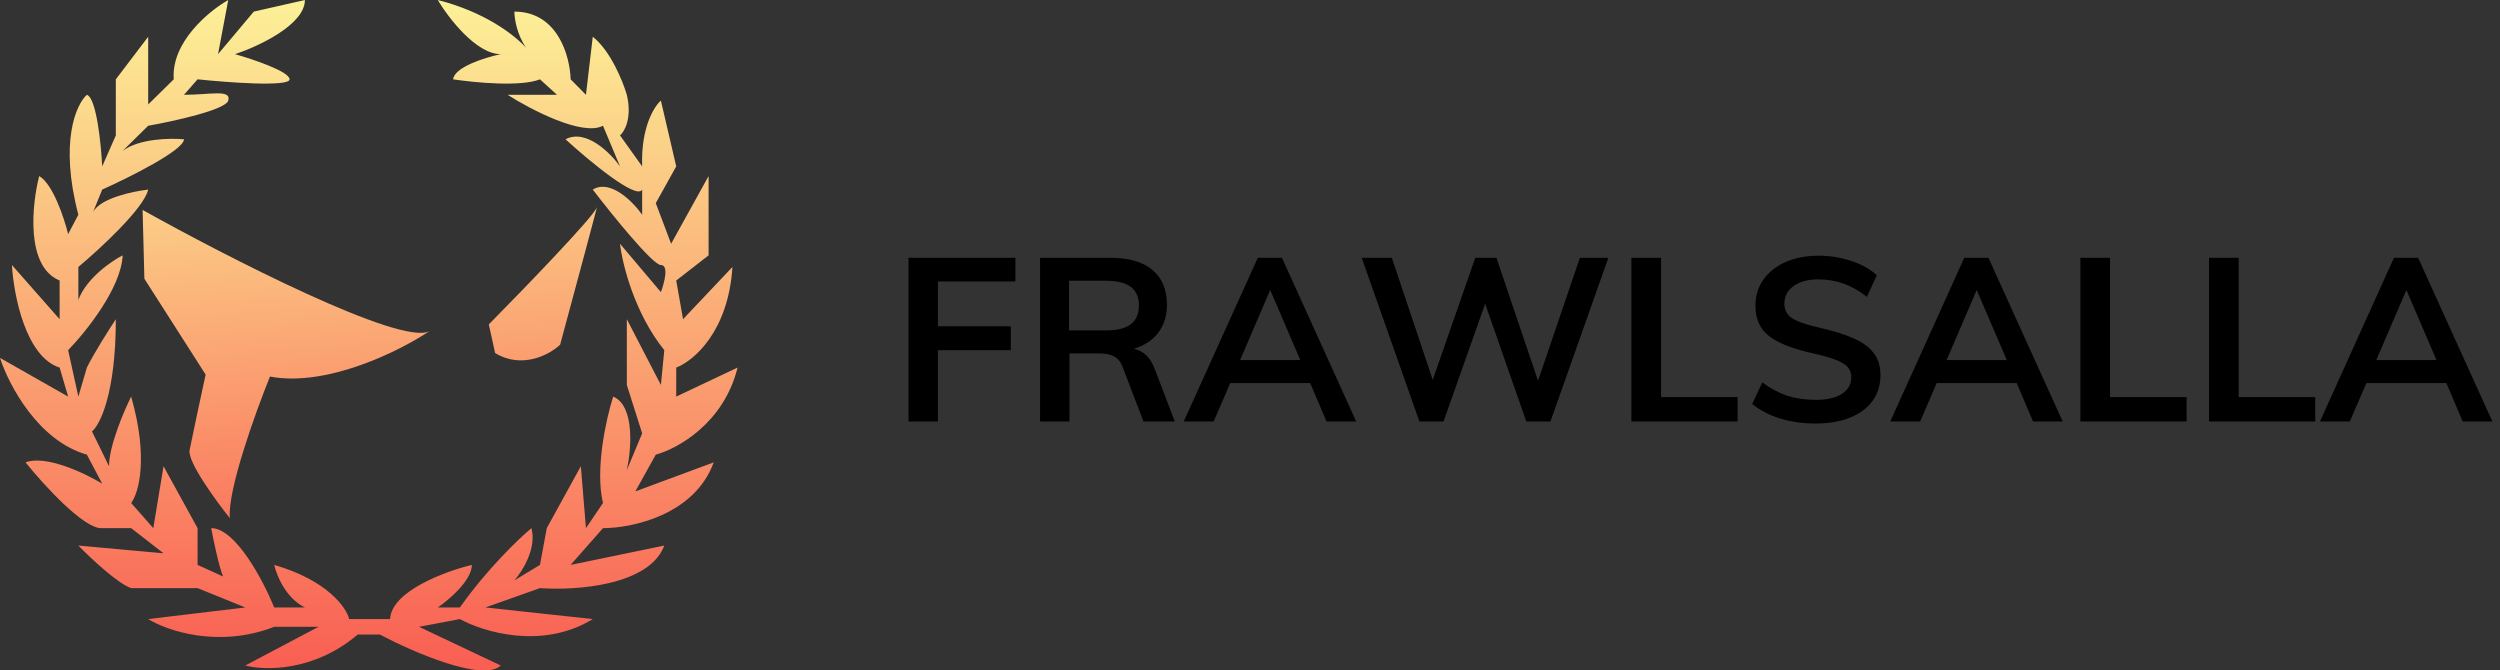<svg x="0px" y="0px" width="261" height="70" viewBox="0 0 261 70" fill="none" xmlns="http://www.w3.org/2000/svg">
<rect x="0" y="0" width="261" height="70" fill="#333333" stroke="none"/>
<path d="M94.848 26.912H106.008V29.384H97.92V34.064H105.528V36.56H97.92V44H94.848V26.912ZM122.646 44H119.382L117.198 38.312C117.006 37.784 116.71 37.416 116.31 37.208C115.91 37 115.39 36.896 114.75 36.896H111.654V44H108.582V26.912H115.902C117.838 26.912 119.31 27.336 120.318 28.184C121.326 29.032 121.83 30.248 121.83 31.832C121.83 32.968 121.526 33.936 120.918 34.736C120.326 35.52 119.478 36.08 118.374 36.416C119.382 36.624 120.11 37.328 120.558 38.528L122.646 44ZM115.47 34.496C116.638 34.496 117.502 34.28 118.062 33.848C118.622 33.416 118.902 32.76 118.902 31.88C118.902 31.016 118.622 30.376 118.062 29.96C117.518 29.528 116.654 29.312 115.47 29.312H111.606V34.496H115.47ZM136.786 39.992H128.434L126.706 44H123.586L131.314 26.912H133.834L141.586 44H138.49L136.786 39.992ZM135.754 37.592L132.61 30.272L129.466 37.592H135.754ZM167.914 26.912L161.866 44H159.346L155.05 31.712L150.706 44H148.186L142.162 26.912H145.306L149.578 39.656L154.018 26.912H156.226L160.57 39.752L164.938 26.912H167.914ZM170.317 26.912H173.413V41.456H181.405V44H170.317V26.912ZM189.53 44.216C188.218 44.216 186.986 44.04 185.834 43.688C184.698 43.336 183.73 42.832 182.93 42.176L183.986 39.92C184.818 40.544 185.682 41.008 186.578 41.312C187.49 41.6 188.482 41.744 189.554 41.744C190.738 41.744 191.65 41.536 192.29 41.12C192.946 40.704 193.274 40.12 193.274 39.368C193.274 38.728 192.97 38.24 192.362 37.904C191.77 37.552 190.786 37.224 189.41 36.92C187.266 36.456 185.706 35.856 184.73 35.12C183.754 34.384 183.266 33.312 183.266 31.904C183.266 30.896 183.538 30 184.082 29.216C184.626 28.432 185.394 27.816 186.386 27.368C187.394 26.92 188.554 26.696 189.866 26.696C191.066 26.696 192.202 26.88 193.274 27.248C194.362 27.6 195.25 28.096 195.938 28.736L194.906 30.992C193.386 29.776 191.706 29.168 189.866 29.168C188.762 29.168 187.89 29.4 187.25 29.864C186.61 30.312 186.29 30.928 186.29 31.712C186.29 32.384 186.57 32.896 187.13 33.248C187.706 33.6 188.682 33.928 190.058 34.232C191.482 34.568 192.642 34.936 193.538 35.336C194.434 35.72 195.122 36.224 195.602 36.848C196.082 37.456 196.322 38.224 196.322 39.152C196.322 40.176 196.05 41.072 195.506 41.84C194.962 42.592 194.178 43.176 193.154 43.592C192.13 44.008 190.922 44.216 189.53 44.216ZM210.544 39.992H202.192L200.464 44H197.344L205.072 26.912H207.592L215.344 44H212.248L210.544 39.992ZM209.512 37.592L206.368 30.272L203.224 37.592H209.512ZM217.192 26.912H220.288V41.456H228.28V44H217.192V26.912ZM230.621 26.912H233.717V41.456H241.709V44H230.621V26.912ZM255.403 39.992H247.051L245.323 44H242.203L249.931 26.912H252.451L260.203 44H257.107L255.403 39.992ZM254.371 37.592L251.227 30.272L248.083 37.592H254.371Z" fill="black"/>
<path d="M44.826 34.576C41.82 36.138 23.614 26.79 14.887 21.92L15.074 29.103L21.468 39.107C21.007 41.239 20.027 45.8 19.794 46.996C19.561 48.192 22.498 52.227 23.996 54.095C23.732 51.205 26.678 43.036 28.184 39.313C34.142 40.441 41.762 36.625 44.826 34.576Z" fill="url(#paint0_linear)"/>
<path d="M62.303 21.659C62.011 22.589 54.667 30.186 51.031 33.868L51.69 36.858C54.553 38.584 57.409 36.995 58.479 35.984C59.875 30.821 62.594 20.729 62.303 21.659Z" fill="url(#paint1_linear)"/>
<path d="M26.496 1.212L31.831 0C31.831 2.585 26.971 4.847 24.54 5.655C26.437 6.194 30.231 7.473 30.231 8.281C30.231 9.089 23.829 8.618 20.628 8.281L19.206 9.897C21.914 9.897 24.185 9.291 23.829 10.503C23.544 11.472 18.138 12.657 15.471 13.128L12.804 15.754C14.511 14.461 17.783 14.407 19.206 14.542C19.206 15.673 13.515 18.514 10.67 19.793L9.73 22.107C10.509 20.698 13.811 19.982 15.471 19.793C15.044 21.732 10.432 25.987 8.18 27.872V31.306C9.034 29.044 11.618 27.266 12.804 26.66C12.661 30.054 8.951 34.672 7.113 36.557L8.18 41.404L9.069 38.375C9.781 36.921 11.381 34.403 12.092 33.325C12.092 41.081 10.433 44.367 9.603 45.04L11.381 48.675C11.381 46.575 12.922 42.953 13.693 41.404C15.542 47.868 14.463 51.503 13.693 52.513L16.005 55.139L17.072 48.675L20.628 55.139V58.976L23.296 60.188C22.869 59.218 22.288 56.418 22.051 55.139C24.611 55.139 27.504 60.659 28.631 63.419H31.831C29.84 62.45 28.867 60.053 28.631 58.976C34.179 60.592 36.159 63.419 36.455 64.631H40.723C40.865 61.723 46.473 59.649 49.259 58.976C49.259 60.592 46.888 62.612 45.702 63.419H48.014C50.859 59.393 54.179 56.221 55.483 55.139C56.052 57.239 54.534 59.649 53.704 60.592L56.372 58.976L57.083 55.139L60.64 48.675L61.173 55.139L62.952 52.513C62.098 48.958 63.307 43.626 64.019 41.404C66.295 42.374 65.915 46.925 65.441 49.079L67.042 45.242L65.441 40.193V33.325L68.998 40.193L69.353 36.557C66.224 32.679 64.967 27.536 64.73 25.449L68.998 30.498C69.353 29.555 69.851 27.67 68.998 27.67C68.144 27.67 63.9 22.419 61.885 19.793C63.734 18.662 66.093 21.073 67.042 22.419V19.793C66.472 20.924 61.47 16.764 59.039 14.542C61.173 13.411 63.722 15.956 64.73 17.37L62.952 13.128C60.807 14.259 55.419 11.445 52.993 9.897H58.15L56.372 8.281C54.38 9.089 49.496 8.618 47.303 8.281C47.445 6.988 50.681 5.992 52.282 5.655C49.721 5.655 46.828 1.885 45.702 0C50.528 1.233 53.564 3.522 54.917 4.97C53.962 3.6 53.704 1.957 53.704 1.212C58.257 1.212 59.514 5.925 59.573 8.281L61.173 9.897L61.885 3.837C63.734 5.292 65.026 8.483 65.441 9.897C66.01 12.32 65.204 13.734 64.73 14.138L67.042 17.37C66.899 13.33 68.286 11.108 68.998 10.503L70.598 17.37L68.464 21.207L70.065 25.449L73.977 18.38V26.66L70.598 29.286L71.309 33.325L76.466 27.872C76.04 34.659 72.376 37.702 70.598 38.375V41.404L77 38.375C75.577 44.192 70.717 46.858 68.464 47.464L66.33 51.301L74.51 48.272C72.519 53.765 65.975 55.139 62.952 55.139L59.573 58.976L69.353 56.956C67.788 61.157 60.047 61.669 56.372 61.4L50.681 63.419L61.885 64.631C56.621 67.863 50.444 65.978 48.014 64.631L43.746 65.439L52.282 69.479C50.432 71.256 43.094 68.065 39.656 66.247H37.344C32.792 70.125 27.623 70.017 25.607 69.479L33.254 65.439H28.631C22.798 67.701 17.427 65.843 15.471 64.631L25.607 63.419L20.628 61.4H13.693C12.27 60.915 9.425 58.236 8.18 56.956L17.072 57.764L13.693 55.139H10.67C8.82 55.3 4.564 50.628 2.667 48.272C4.801 47.464 8.891 49.416 10.67 50.493L9.069 47.464C3.948 46.009 0.889 40.125 0 37.365L7.113 41.404L6.224 38.375C2.667 37.244 1.423 30.767 1.245 27.67L6.224 33.325V29.286C2.667 27.832 3.319 21.409 4.09 18.38C5.513 19.187 6.698 22.756 7.113 24.439L8.18 22.419C6.188 14.825 7.943 10.906 9.069 9.897C10.065 10.22 10.551 15.013 10.67 17.37L12.092 14.138V8.281L15.471 3.837V10.906L18.139 8.281C17.854 4.403 21.814 1.145 23.829 0L22.762 5.655L26.496 1.212Z" fill="url(#paint2_linear)"/>
<defs>
<linearGradient id="paint0_linear" x1="37.608" y1="9.21" x2="40.954" y2="55.024" gradientUnits="userSpaceOnUse">
<stop stop-color="#FCEA94"/>
<stop offset="1" stop-color="#FA735C"/>
</linearGradient>
<linearGradient id="paint1_linear" x1="37.608" y1="9.21" x2="40.954" y2="55.024" gradientUnits="userSpaceOnUse">
<stop stop-color="#FCEA94"/>
<stop offset="1" stop-color="#FA735C"/>
</linearGradient>
<linearGradient id="paint2_linear" x1="38.5" y1="0" x2="38.5" y2="70" gradientUnits="userSpaceOnUse">
<stop stop-color="#FCF197"/>
<stop offset="1" stop-color="#F95E52"/>
</linearGradient>
</defs>
</svg>
